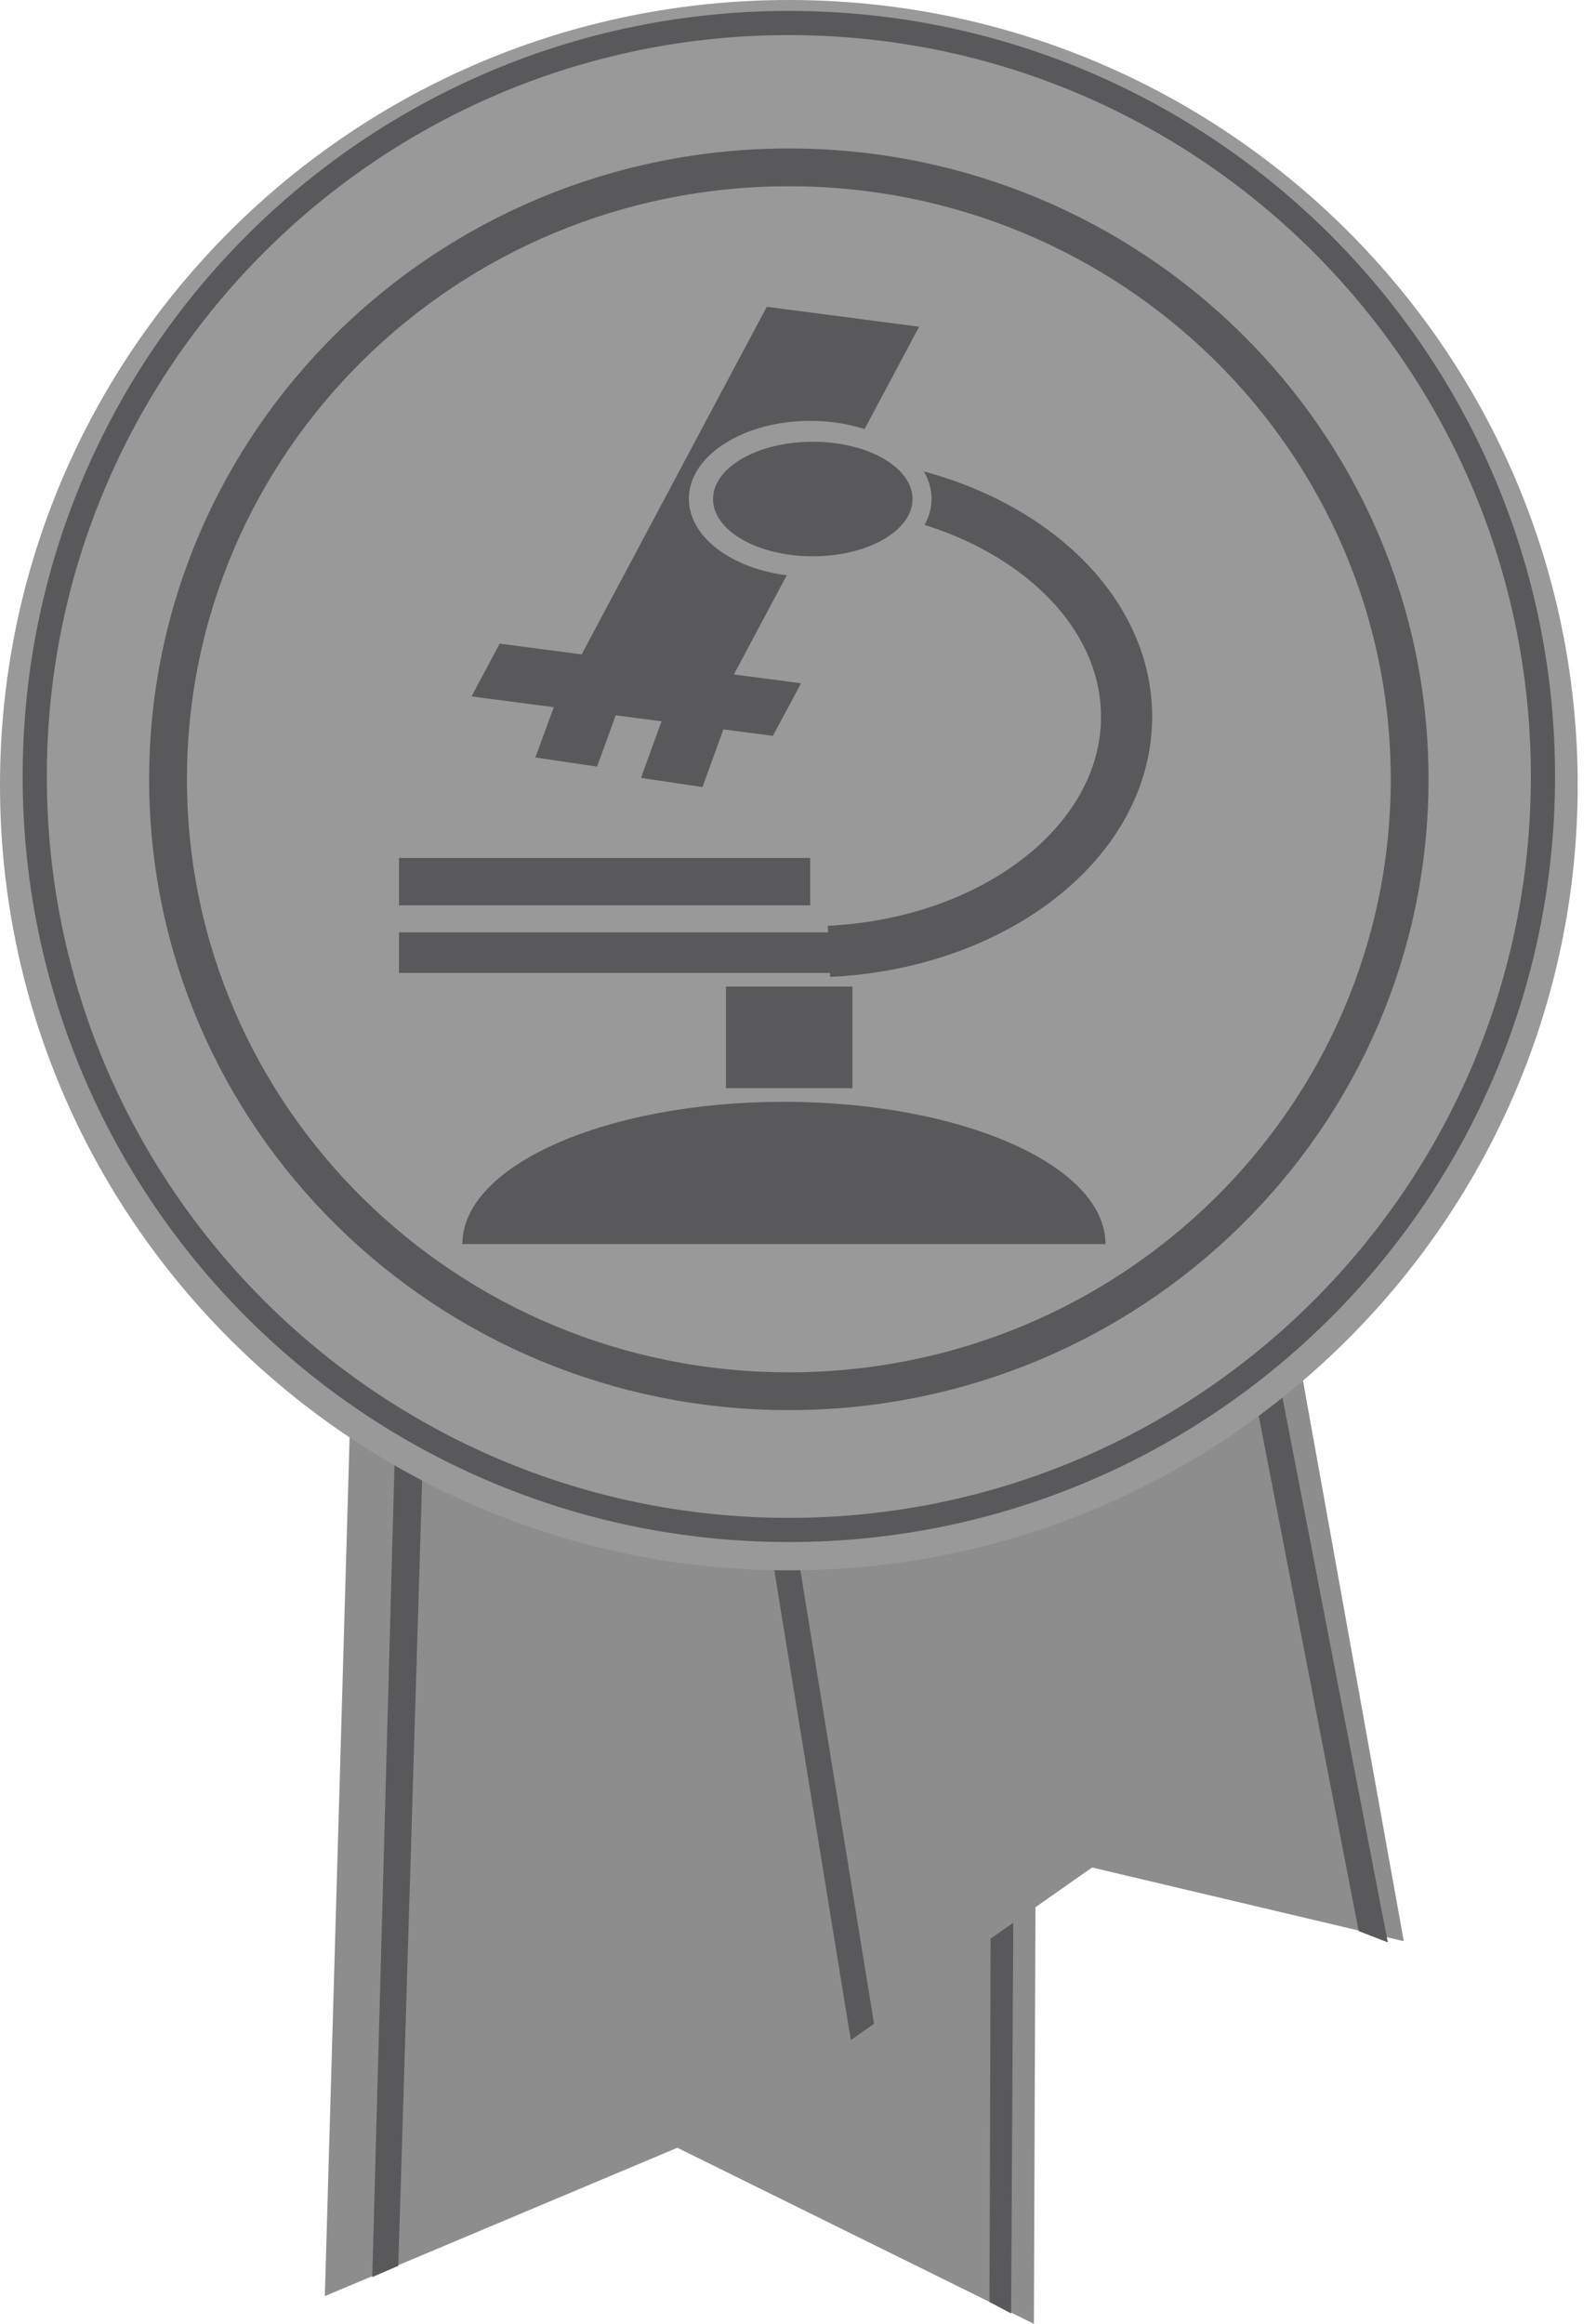 <svg width="68" height="99" viewBox="0 0 68 99" fill="none" xmlns="http://www.w3.org/2000/svg">
<path d="M13.84 97.82L15.35 45.51L44.25 46.18L44.05 99L28.86 91.5L13.84 97.82Z" fill="#8D8D8E"/>
<path d="M17.27 45.54L15.86 97.01L16.97 96.53L18.52 45.47L17.27 45.54Z" fill="#59595B"/>
<path d="M43.37 46L43.08 98.56L42.16 98.07L42.31 45.93L43.37 46Z" fill="#59595B"/>
<path d="M35.03 87.62L46.53 79.56L59.81 82.7L52.43 41.67L28.21 47.19L35.03 87.62Z" fill="#8D8D8E"/>
<path d="M36.25 86.91L29.73 46.89L30.81 46.64L37.24 86.22L36.25 86.91Z" fill="#59595B"/>
<path d="M59.13 82.75L51.15 41.48L49.97 41.46L57.89 82.27L59.13 82.75Z" fill="#59595B"/>
<path d="M33.61 66.9C52.172 66.9 67.22 51.924 67.22 33.45C67.22 14.976 52.172 0 33.61 0C15.048 0 0 14.976 0 33.45C0 51.924 15.048 66.9 33.61 66.9Z" fill="#999999"/>
<path d="M33.37 59.52C47.978 59.52 59.82 47.736 59.82 33.2C59.82 18.664 47.978 6.88 33.37 6.88C18.762 6.88 6.92 18.664 6.92 33.2C6.92 47.736 18.762 59.52 33.37 59.52Z" fill="#999999"/>
<path d="M33.61 59.27C48.218 59.27 60.06 47.598 60.06 33.2C60.06 18.802 48.218 7.13 33.61 7.13C19.002 7.13 7.16 18.802 7.16 33.2C7.16 47.598 19.002 59.27 33.61 59.27Z" stroke="#59595B" stroke-width="1.61" stroke-miterlimit="10"/>
<path d="M33.61 65.18C51.355 65.18 65.74 50.808 65.74 33.08C65.74 15.352 51.355 0.98 33.61 0.98C15.865 0.98 1.48 15.352 1.48 33.08C1.48 50.808 15.865 65.18 33.61 65.18Z" stroke="#59595B" stroke-width="1.03" stroke-miterlimit="10"/>
<path d="M39.16 13.92L31.09 29.07L24.6 28.22L32.67 13.07L39.16 13.92Z" fill="#59595B"/>
<path d="M21.29 27.42L34.13 29.11L32.93 31.35L20.09 29.67L21.29 27.42Z" fill="#59595B"/>
<path d="M34.41 20.53C41.92 20.53 48 25.02 48 30.53C48 35.84 42.4 40.19 35.32 40.53" stroke="#59595B" stroke-width="2.18" stroke-miterlimit="10"/>
<path d="M37.22 39.72H17V41.45H37.22V39.72Z" fill="#59595B"/>
<path d="M36.32 42.03H30.93V46.36H36.32V42.03Z" fill="#59595B"/>
<path d="M19.7 53C19.7 49.65 25.83 46.94 33.4 46.94C40.97 46.94 47.1 49.65 47.1 53" fill="#59595B"/>
<path d="M34.52 36.55H17V38.57H34.52V36.55Z" fill="#59595B"/>
<path d="M34.52 24.57C37.375 24.57 39.69 23.083 39.69 21.25C39.69 19.416 37.375 17.93 34.52 17.93C31.665 17.93 29.35 19.416 29.35 21.25C29.35 23.083 31.665 24.57 34.52 24.57Z" fill="#999999"/>
<path d="M23.84 29.46L26.46 29.85L25.44 32.66L22.81 32.27L23.84 29.46Z" fill="#59595B"/>
<path d="M28.33 30.33L30.95 30.72L29.93 33.53L27.31 33.14L28.33 30.33Z" fill="#59595B"/>
<path d="M34.63 23.7C36.977 23.7 38.88 22.608 38.88 21.26C38.88 19.913 36.977 18.82 34.63 18.82C32.283 18.82 30.38 19.913 30.38 21.26C30.38 22.608 32.283 23.7 34.63 23.7Z" fill="#59595B"/>
</svg>
